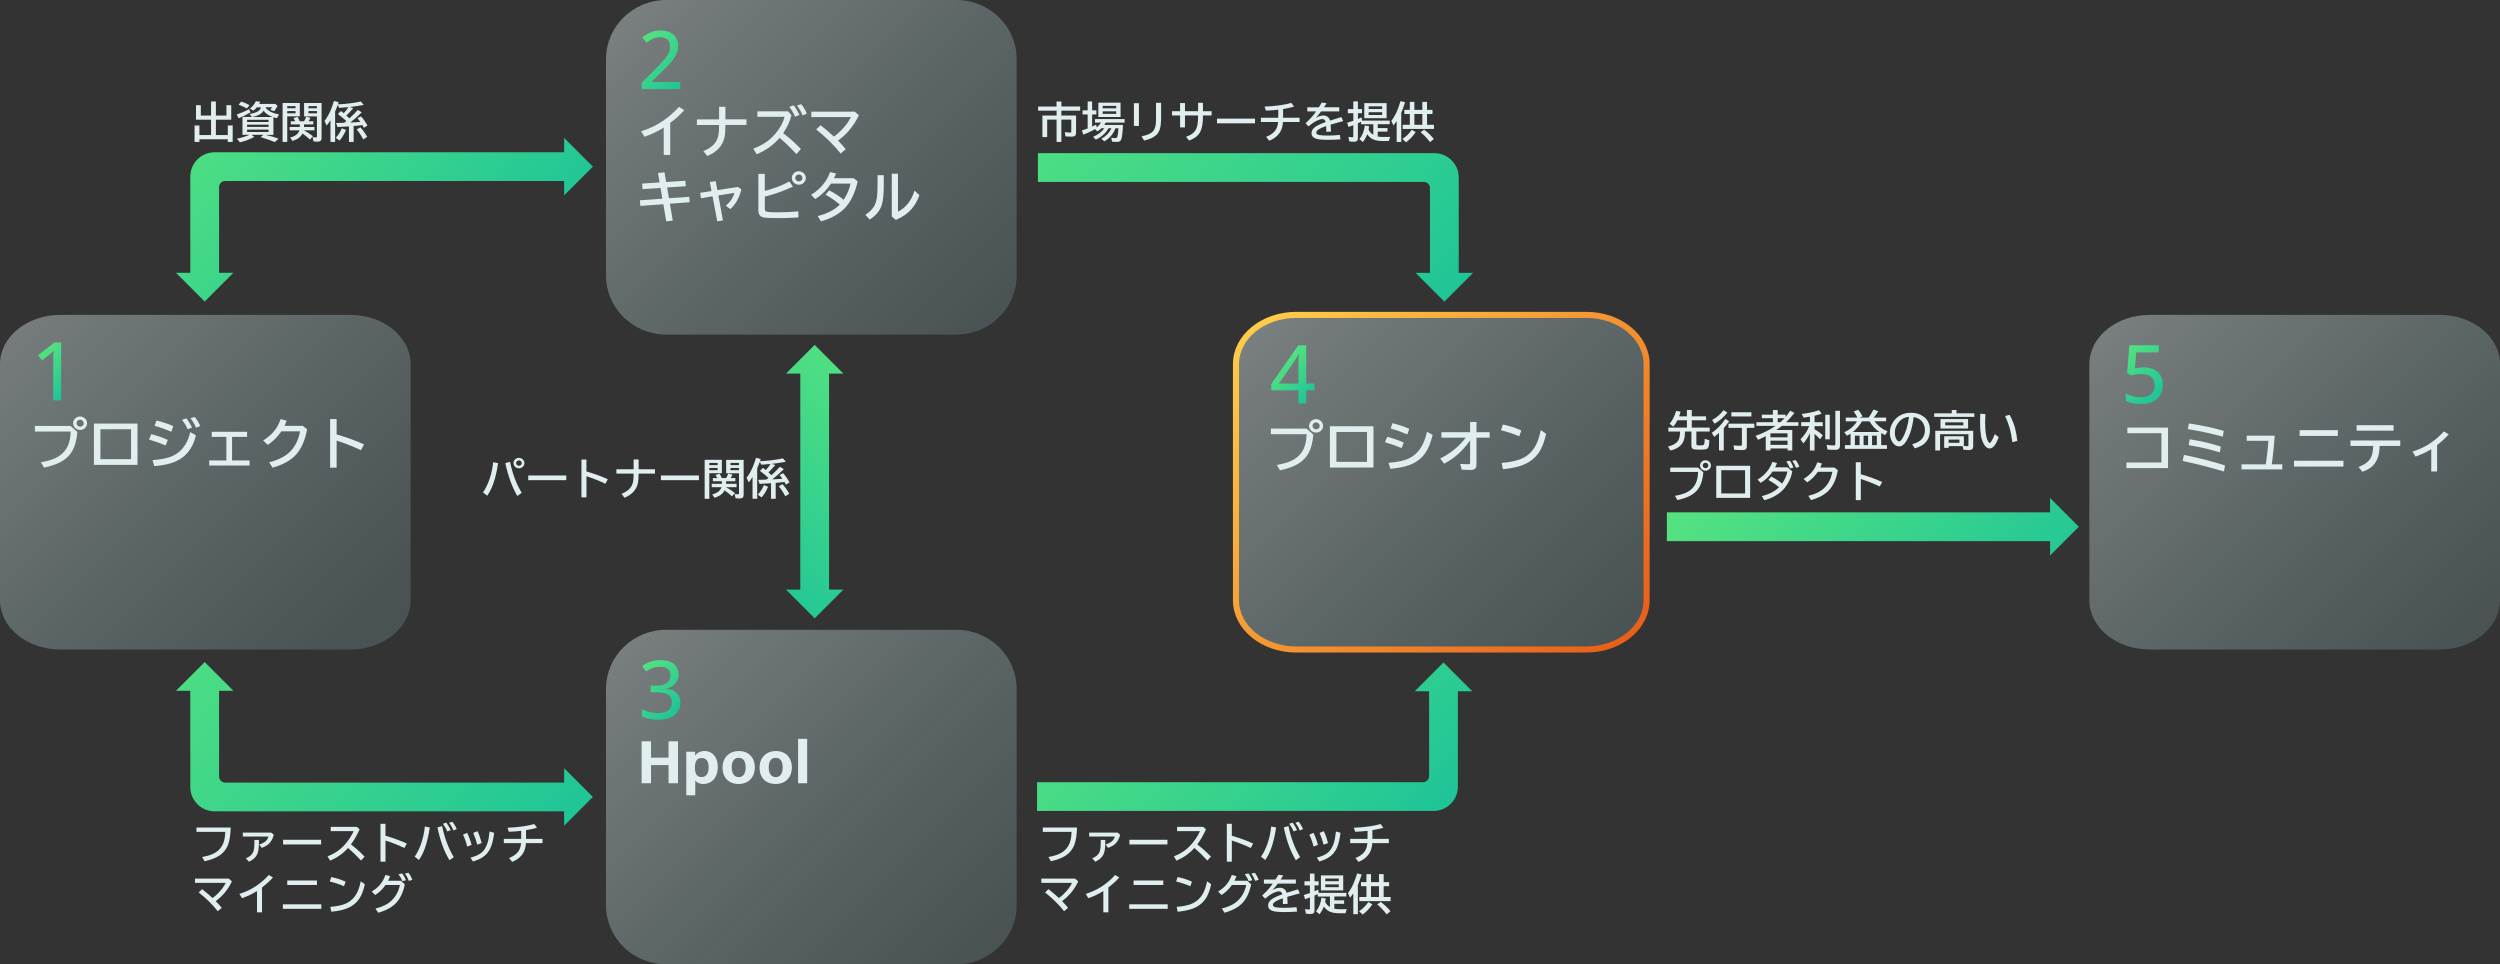 <?xml version="1.0" encoding="UTF-8"?><svg xmlns="http://www.w3.org/2000/svg" xmlns:xlink="http://www.w3.org/1999/xlink" viewBox="0 0 821.86 317.04"><rect x="0" y="0" width="821.86" height="317.04" fill="#333333" stroke="none"/><defs><style>.cls-1{fill:url(#linear-gradient-4);}.cls-1,.cls-2,.cls-3,.cls-4,.cls-5,.cls-6,.cls-7,.cls-8,.cls-9,.cls-10,.cls-11,.cls-12{fill-rule:evenodd;}.cls-13{fill:url(#green-grad);}.cls-2{fill:url(#linear-gradient-2);}.cls-3{fill:url(#linear-gradient);}.cls-4{fill:url(#linear-gradient-5);}.cls-5{fill:url(#glass-grad-5);}.cls-6{fill:url(#glass-grad-3);}.cls-14{fill:url(#green-grad-3);}.cls-7{fill:url(#green-grad-5);}.cls-8{fill:url(#glass-grad-4);}.cls-9{fill:url(#glass-grad);}.cls-15{fill:url(#green-grad-4);}.cls-16{fill:#e1eeef;}.cls-17{fill:url(#green-grad-2);}.cls-10{fill:url(#green-grad-6);}.cls-11{fill:url(#glass-grad-2);stroke:url(#gold-grad);stroke-miterlimit:10;stroke-width:2px;}.cls-12{fill:url(#linear-gradient-3);}</style><linearGradient id="glass-grad" x1="698.32" y1="102.48" x2="810.4" y2="214.56" gradientUnits="userSpaceOnUse"><stop offset="0" stop-color="#e1eeef" stop-opacity=".4"/><stop offset="1" stop-color="#a1d0d0" stop-opacity=".2"/></linearGradient><linearGradient id="green-grad" x1="697.58" y1="115.95" x2="710.93" y2="129.31" gradientUnits="userSpaceOnUse"><stop offset="0" stop-color="#54e280"/><stop offset="1" stop-color="#1ec498"/></linearGradient><linearGradient id="glass-grad-2" x1="-260.38" y1="2504.08" x2="-252.3" y2="2496" gradientTransform="translate(4029.71 34838.2) scale(13.87 -13.87)" xlink:href="#glass-grad"/><linearGradient id="gold-grad" x1="417.07" y1="101.77" x2="530.57" y2="215.27" gradientUnits="userSpaceOnUse"><stop offset="0" stop-color="#ffcc4a"/><stop offset="1" stop-color="#e85f1a"/></linearGradient><linearGradient id="green-grad-2" x1="421.53" y1="118.78" x2="432.39" y2="129.65" xlink:href="#green-grad"/><linearGradient id="glass-grad-3" x1="211.22" y1="206.53" x2="322.22" y2="317.54" xlink:href="#glass-grad"/><linearGradient id="green-grad-3" x1="209.72" y1="220.37" x2="223.13" y2="233.78" xlink:href="#green-grad"/><linearGradient id="glass-grad-4" x1="-273.59" y1="2502.07" x2="-265.24" y2="2493.71" gradientTransform="translate(3844.9 33230.29) scale(13.28 -13.28)" xlink:href="#glass-grad"/><linearGradient id="green-grad-4" x1="209.66" y1="13.82" x2="224.38" y2="28.55" xlink:href="#green-grad"/><linearGradient id="glass-grad-5" x1="-289.67" y1="2504.01" x2="-281.58" y2="2495.93" gradientTransform="translate(4028.2 34825.09) scale(13.87 -13.87)" xlink:href="#glass-grad"/><linearGradient id="green-grad-5" x1="12.99" y1="116.31" x2="24.2" y2="127.52" xlink:href="#green-grad"/><linearGradient id="linear-gradient" x1="-251.7" y1="2439.98" x2="-243.74" y2="2432.01" gradientTransform="translate(3158.53 27258.62) scale(11.09 -11.09)" gradientUnits="userSpaceOnUse"><stop offset="0" stop-color="#54e280"/><stop offset="1" stop-color="#1ec498"/></linearGradient><linearGradient id="linear-gradient-2" x1="-252.92" y1="2989.52" x2="-242.77" y2="2999.68" gradientTransform="translate(3158.53 -33149.58) scale(11.09)" xlink:href="#linear-gradient"/><linearGradient id="linear-gradient-3" x1="66.58" y1="2799" x2="73.56" y2="2792.03" gradientTransform="translate(-22378.63 -409.31) rotate(90) scale(8.1 -8.1)" xlink:href="#linear-gradient"/><linearGradient id="green-grad-6" x1="-346.53" y1="2440.94" x2="-356.43" y2="2431.04" gradientTransform="translate(-3784.67 27258.61) rotate(-180) scale(11.09)" xlink:href="#green-grad"/><linearGradient id="linear-gradient-4" x1="-347.79" y1="2991.04" x2="-355.42" y2="2998.67" gradientTransform="translate(-3784.67 -33149.58) rotate(-180) scale(11.09 -11.09)" xlink:href="#linear-gradient"/><linearGradient id="linear-gradient-5" x1="-224.49" y1="2416.74" x2="-216.73" y2="2408.98" gradientTransform="translate(2828.13 24384.04) scale(10.03 -10.03)" xlink:href="#linear-gradient"/></defs><g id="boxes"><g id="_5"><path id="box" class="cls-9" d="m706.71,103.52h95.31c10.96,0,19.84,7.24,19.84,16.17v77.66c0,8.93-8.88,16.17-19.84,16.17h-95.31c-10.96,0-19.84-7.24-19.84-16.17v-77.66c0-8.93,8.88-16.17,19.84-16.17Z"/><g><path class="cls-16" d="m699.37,140.57h13.36v13.31h-13.68v-1.84h11.51v-9.63h-11.19v-1.84Z"/><path class="cls-16" d="m731.12,155c-4.93-1.45-9.45-2.6-13.57-3.45l.41-2c5.15,1.07,9.65,2.22,13.5,3.46l-.34,2Zm-.37-11.45c-3.77-1.03-7.6-1.86-11.5-2.48l.32-1.87c4.07.59,7.89,1.4,11.46,2.43l-.28,1.92Zm-.99,5.17c-3.14-.98-6.55-1.78-10.24-2.39l.34-1.92c3.75.6,7.15,1.4,10.2,2.39l-.3,1.92Z"/><path class="cls-16" d="m738.61,143.22h9.18c-.15,2.6-.43,5.53-.87,8.81l-.08.62h3.45v1.67h-13.42v-1.67h8c.47-3.16.75-5.74.84-7.75h-7.11v-1.67Z"/><path class="cls-16" d="m754.14,151.47h16.26v1.91h-16.26v-1.91Zm1.85-10.06h12.56v1.89h-12.56v-1.89Z"/><path class="cls-16" d="m772.72,144.79h16.35v1.8h-6.76c-.07,1.54-.26,2.77-.57,3.7-.46,1.41-1.24,2.53-2.34,3.37-.67.5-1.58.99-2.75,1.45l-1.3-1.57c2-.77,3.33-1.77,4-3,.49-.87.76-2.19.82-3.95h-7.46v-1.8Zm2-5.01h12.15v1.8h-12.15v-1.8Z"/><path class="cls-16" d="m799.26,154.98v-7.32c-1.4.88-3.12,1.69-5.16,2.44l-1.01-1.63c2.31-.75,4.28-1.68,5.91-2.8,1.68-1.14,3.15-2.42,4.41-3.84l1.59.96c-1.26,1.39-2.53,2.56-3.81,3.51v8.69h-1.93Z"/></g><path id="num-5" class="cls-13" d="m704.73,120.78c1.26,0,2.36.22,3.3.66s1.67,1.08,2.19,1.92c.53.84.8,1.86.8,3.06,0,1.32-.28,2.46-.84,3.42-.56.95-1.39,1.68-2.47,2.2-1.07.51-2.37.77-3.89.77-.99,0-1.92-.09-2.78-.27-.85-.18-1.58-.44-2.19-.78v-2.41c.65.38,1.42.68,2.33.91.91.23,1.78.34,2.62.34.92,0,1.71-.14,2.39-.42.69-.29,1.22-.73,1.59-1.31.38-.58.56-1.32.56-2.22,0-1.18-.37-2.08-1.11-2.72-.74-.65-1.9-.97-3.48-.97-.52,0-1.09.05-1.72.14-.61.08-1.12.18-1.52.28l-1.22-.75.72-9.12h9.69v2.33h-7.42l-.44,5.25c.32-.07.72-.14,1.19-.2.48-.07,1.05-.11,1.7-.11Z"/></g><g id="_4"><path id="box-2" class="cls-11" d="m426.16,103.52h95.31c10.96,0,19.84,7.24,19.84,16.17v77.66c0,8.93-8.88,16.17-19.84,16.17h-95.31c-10.96,0-19.84-7.24-19.84-16.17v-77.66c0-8.93,8.88-16.17,19.84-16.17Z"/><g><path class="cls-16" d="m417.78,140.9h11.72l2.26,1.98c-.24,2.57-.77,4.6-1.58,6.07-.95,1.73-2.42,3.08-4.41,4.05-1.24.6-2.9,1.14-4.96,1.62l-1.05-1.78c2.03-.36,3.64-.82,4.83-1.39,1.93-.92,3.3-2.32,4.11-4.2.5-1.17.78-2.67.86-4.51h-11.77v-1.84Zm14.88-3.11c.41,0,.8.11,1.17.33.37.21.65.49.85.86.18.33.27.67.27,1.03,0,.57-.21,1.08-.64,1.52-.45.46-1.01.69-1.67.69-.33,0-.64-.07-.95-.21-.38-.17-.68-.42-.92-.74-.28-.39-.42-.81-.42-1.27,0-.36.09-.7.28-1.04.19-.33.44-.6.76-.81.38-.24.81-.36,1.27-.36Zm0,1.08c-.23,0-.44.06-.64.18-.36.22-.54.54-.54.96,0,.3.11.56.32.77.23.23.52.35.86.35.19,0,.37-.04.54-.12.43-.21.64-.54.64-1,0-.32-.12-.59-.36-.82-.22-.22-.49-.33-.82-.33Z"/><path class="cls-16" d="m437.2,140.13h14.32v13.57h-14.32v-13.57Zm2.13,1.87v9.83h10.07v-9.83h-10.07Z"/><path class="cls-16" d="m460.78,147.31c-1.5-.63-3.33-1.28-5.49-1.94l.78-1.76c1.86.47,3.67,1.1,5.42,1.89l-.71,1.81Zm-4.32,4.84c2.49-.2,4.44-.56,5.85-1.09,2.09-.77,3.73-2.14,4.92-4.11.8-1.32,1.43-2.99,1.89-5l1.84,1.03c-.59,2.53-1.41,4.54-2.47,6.04-1.24,1.75-2.97,3.05-5.19,3.88-1.56.58-3.65.99-6.25,1.22l-.58-1.97Zm6.19-9.34c-1.79-.77-3.63-1.42-5.49-1.94l.59-1.74c2.1.5,3.95,1.12,5.54,1.85l-.64,1.84Z"/><path class="cls-16" d="m483.29,138.71h2.09v3.38h4.33v1.8h-4.33v8.69c0,.64-.12,1.11-.36,1.4-.27.34-.83.51-1.68.51-.96,0-1.9-.03-2.82-.09l-.49-1.91c.96.08,1.86.12,2.71.12.29,0,.45-.06.5-.18.03-.07.05-.18.05-.32v-7.33c-1.19,1.67-2.49,3.15-3.9,4.45-1.28,1.17-2.82,2.24-4.62,3.21l-1.31-1.71c3.36-1.65,6.16-3.93,8.4-6.84h-8v-1.8h9.43v-3.38Z"/><path class="cls-16" d="m499.43,143.43c-1.92-.83-3.92-1.49-6-1.99l.64-1.89c2.4.53,4.42,1.18,6.05,1.97l-.69,1.91Zm-5.77,8.75c3.01-.25,5.32-.76,6.92-1.56,1.89-.94,3.33-2.38,4.34-4.32.66-1.25,1.19-2.89,1.6-4.92l1.75,1.24c-.49,2.17-1.09,3.89-1.79,5.17-1.27,2.33-3.2,4.01-5.8,5.05-1.64.66-3.84,1.12-6.59,1.41l-.43-2.07Z"/></g><path id="num-4" class="cls-17" d="m432.12,128.33h-2.7v4.3h-2.58v-4.3h-8.92v-2.06l8.88-12.75h2.62v12.56h2.7v2.25Zm-5.28-2.25v-5.47c0-.44,0-.85.02-1.23.01-.4.02-.77.03-1.12.02-.36.04-.7.06-1,.02-.31.04-.59.05-.84h-.11c-.17.34-.35.7-.56,1.08-.2.38-.41.72-.64,1.05l-5.27,7.55h6.42Z"/></g><g id="_3"><path id="box-3" class="cls-6" d="m219.06,207.04h95.31c10.96,0,19.84,8.69,19.84,19.4v71.19c0,10.72-8.88,19.4-19.84,19.4h-95.31c-10.96,0-19.84-8.69-19.84-19.4v-71.19c0-10.72,8.88-19.4,19.84-19.4Z"/><g><path class="cls-16" d="m210.92,243.7h3.1v5.38h5.76v-5.38h3.1v13.79h-3.1v-5.97h-5.76v5.97h-3.1v-13.79Z"/><path class="cls-16" d="m228.57,256.57v4.88h-2.96v-11.82c0-.84,0-1.67-.02-2.5h2.88c.04.27.1.91.1,1.29.46-.76,1.42-1.53,3.12-1.53,2.41,0,4.28,1.95,4.28,5.16,0,3.65-2.09,5.68-4.69,5.68-1.52,0-2.31-.55-2.72-1.16Zm4.39-4.41c0-1.9-.8-2.97-2.21-2.97-1.69,0-2.29,1.04-2.29,3.13,0,1.98.55,3.13,2.16,3.13s2.34-1.18,2.34-3.29Z"/><path class="cls-16" d="m248.15,252.29c0,3.13-1.95,5.44-5.35,5.44s-5.28-2.29-5.28-5.38,2.01-5.45,5.42-5.45c3.16,0,5.21,2.15,5.21,5.4Zm-7.61.02c0,1.99.89,3.17,2.32,3.17s2.27-1.18,2.27-3.16c0-2.17-.83-3.19-2.31-3.19-1.38,0-2.28.98-2.28,3.17Z"/><path class="cls-16" d="m260.32,252.29c0,3.13-1.95,5.44-5.35,5.44s-5.28-2.29-5.28-5.38,2.01-5.45,5.42-5.45c3.16,0,5.21,2.15,5.21,5.4Zm-7.61.02c0,1.99.89,3.17,2.32,3.17s2.27-1.18,2.27-3.16c0-2.17-.83-3.19-2.31-3.19-1.38,0-2.28.98-2.28,3.17Z"/><path class="cls-16" d="m262.37,257.49v-14.6h2.98v14.6h-2.98Z"/></g><path id="num-3" class="cls-14" d="m223.08,221.69c0,.85-.17,1.6-.52,2.23-.33.62-.8,1.14-1.41,1.55-.59.4-1.28.68-2.06.84v.08c1.51.2,2.65.68,3.41,1.45.77.77,1.16,1.79,1.16,3.06,0,1.09-.26,2.07-.78,2.94-.52.85-1.32,1.53-2.41,2.02-1.07.49-2.46.73-4.16.73-1.01,0-1.95-.08-2.83-.25-.86-.17-1.69-.43-2.47-.8v-2.38c.79.4,1.65.7,2.56.92.93.22,1.81.33,2.66.33,1.66,0,2.84-.32,3.56-.95.73-.65,1.09-1.53,1.09-2.66,0-.75-.2-1.36-.59-1.83-.39-.48-.96-.83-1.73-1.05-.76-.23-1.71-.34-2.86-.34h-1.78v-2.16h1.81c1.06,0,1.94-.14,2.62-.42.7-.28,1.21-.68,1.55-1.19.34-.52.52-1.12.52-1.8,0-.9-.3-1.59-.89-2.08-.58-.49-1.41-.73-2.47-.73-.67,0-1.27.07-1.81.22-.54.14-1.05.32-1.52.56-.46.23-.91.49-1.34.78l-1.28-1.8c.7-.54,1.55-1,2.55-1.38,1.01-.39,2.16-.58,3.45-.58,1.95,0,3.43.43,4.44,1.3,1.02.85,1.53,1.97,1.53,3.36Z"/></g><g id="_2"><path id="box-4" class="cls-8" d="m219.06,0h95.31c10.96,0,19.84,8.69,19.84,19.4v71.19c0,10.72-8.88,19.4-19.84,19.4h-95.31c-10.96,0-19.84-8.69-19.84-19.4V19.4c0-10.72,8.88-19.4,19.84-19.4Z"/><g><path class="cls-16" d="m218.2,50.95v-9.02c-1.85,1.2-3.96,2.2-6.33,3.02l-1.1-1.78c2.69-.87,5.06-2,7.09-3.38,2-1.35,3.77-2.9,5.33-4.65l1.76,1.06c-1.38,1.53-2.92,2.93-4.62,4.21v10.53h-2.13Z"/><path class="cls-16" d="m236.39,35.12h2.09v4.12h6.92v1.84h-6.92c0,1.78-.1,3.12-.29,4.01-.59,2.79-2.48,4.85-5.67,6.2l-1.29-1.63c2.12-.84,3.56-2,4.33-3.45.4-.78.65-1.7.75-2.77.05-.54.08-1.33.08-2.35h-7.29v-1.84h7.29v-4.12Z"/><path class="cls-16" d="m248.99,36.59h10.09l1.12,1.32c-.54,2.02-1.45,3.98-2.73,5.88,1.98,1.49,3.93,3.23,5.83,5.2l-1.5,1.66c-1.67-1.83-3.5-3.62-5.49-5.35-2.06,2.38-4.58,4.18-7.56,5.41l-1.11-1.82c2.16-.83,3.93-1.83,5.31-3,1.62-1.37,2.91-2.95,3.89-4.75.49-.91.85-1.82,1.08-2.74h-8.93v-1.8Zm12.36,1.77c-.38-.97-1-2.05-1.85-3.24l1.44-.5c.7.93,1.33,1.99,1.89,3.18l-1.48.56Zm2.51-.4c-.48-1.19-1.1-2.28-1.85-3.28l1.38-.43c.73.86,1.35,1.89,1.85,3.09l-1.38.62Z"/><path class="cls-16" d="m266.73,36.7h14.26l1.36,1.19c-.94,1.96-2.06,3.67-3.36,5.15-1,1.14-2.16,2.2-3.48,3.19,1.03,1.07,1.87,2.01,2.52,2.82l-1.68,1.42c-2.13-2.72-4.81-5.36-8.04-7.92l1.44-1.39c1.35,1.04,2.82,2.29,4.41,3.74,1.65-1.22,3.04-2.61,4.19-4.15.55-.74,1-1.5,1.36-2.26h-12.99v-1.8Z"/><path class="cls-16" d="m218.45,56.65l.54,3.19,6.31-.42.14,1.8-6.13.41.6,3.53,6.67-.47.15,1.79-6.52.49.96,5.54-2.15.25-.95-5.63-7.56.56-.15-1.85,7.38-.53-.6-3.54-5.92.4-.13-1.82,5.74-.38-.53-3.09,2.15-.24Z"/><path class="cls-16" d="m235.27,59.51l.57,2.99,6.73-1.05,1.16.83c-.69,2.76-1.91,4.92-3.65,6.48l-1.49-1.15c.78-.61,1.44-1.34,1.97-2.2.43-.67.72-1.34.88-2.01l-5.29.84,1.51,8.21-1.87.33-1.55-8.24-3.81.62-.26-1.78,3.74-.58-.57-2.96,1.93-.31Z"/><path class="cls-16" d="m249.29,57.15h2.13v5.62c3.13-.83,5.82-1.86,8.06-3.11l1.2,1.67c-2.87,1.38-5.96,2.49-9.25,3.31v4.07c0,.51.23.81.69.91.56.12,1.82.18,3.79.18s4.22-.1,6.55-.31v1.99c-2.12.15-4.33.22-6.62.22s-3.95-.06-4.65-.18c-.83-.15-1.38-.51-1.64-1.08-.16-.35-.24-.8-.24-1.34v-11.95Zm13.33-.86c.41,0,.8.11,1.17.33.36.21.65.49.85.86.18.33.27.67.27,1.03,0,.57-.21,1.08-.64,1.52-.45.46-1.01.69-1.67.69-.33,0-.65-.07-.95-.2-.38-.17-.68-.42-.92-.75-.28-.39-.42-.81-.42-1.27,0-.36.09-.7.28-1.04.19-.33.44-.6.76-.81.38-.24.81-.36,1.27-.36Zm0,1.08c-.23,0-.44.06-.64.18-.36.22-.54.54-.54.96,0,.3.11.56.32.77.23.23.52.35.86.35.19,0,.37-.04.54-.12.43-.21.64-.54.64-1,0-.32-.12-.59-.36-.82-.22-.22-.49-.33-.82-.33Z"/><path class="cls-16" d="m280.65,58.59l1.31,1.03c-.85,3.75-2.23,6.65-4.14,8.71-1.06,1.14-2.43,2.13-4.11,2.99-1.19.6-2.47,1.08-3.84,1.44l-1.06-1.73c3.13-.79,5.55-2.04,7.28-3.76-1.42-1.23-2.99-2.32-4.71-3.27l1.2-1.42c1.67.84,3.26,1.87,4.77,3.09,1.19-1.83,1.93-3.6,2.24-5.31h-6.42c-1.47,2.21-3.21,3.9-5.2,5.07l-1.34-1.4c1.93-1.12,3.51-2.6,4.75-4.44.64-.94,1.13-1.95,1.49-3.03l1.98.47c-.2.53-.43,1.05-.68,1.56h6.49Z"/><path class="cls-16" d="m288.49,57.6h2.05v3.2c0,3.06-.24,5.3-.71,6.71-.63,1.87-1.94,3.43-3.94,4.68l-1.4-1.56c1.39-.94,2.36-1.91,2.93-2.92.47-.85.79-1.99.94-3.42.08-.81.13-1.96.13-3.45v-3.23Zm4.67-.51h2.05v12.49c1.21-.6,2.27-1.46,3.19-2.58,1-1.22,1.74-2.66,2.24-4.33l1.61,1.49c-.61,1.74-1.44,3.23-2.5,4.46-1.33,1.55-3.08,2.77-5.24,3.67l-1.34-1.12v-14.08Z"/></g><path id="num-2" class="cls-15" d="m223.63,29.3h-12.67v-2.06l5.02-5.08c.95-.97,1.73-1.81,2.36-2.53.64-.73,1.11-1.43,1.44-2.11.32-.69.48-1.43.48-2.23,0-.99-.29-1.74-.88-2.27-.58-.52-1.35-.78-2.31-.78-.88,0-1.66.16-2.36.48-.7.31-1.42.76-2.16,1.34l-1.41-1.73c.51-.44,1.06-.83,1.66-1.17.6-.35,1.26-.64,1.97-.84.71-.21,1.5-.31,2.38-.31,1.19,0,2.21.21,3.08.62.86.42,1.53,1.01,2,1.77.47.76.7,1.66.7,2.69s-.2,1.95-.61,2.81c-.41.86-.98,1.72-1.72,2.58-.74.84-1.61,1.74-2.61,2.7l-3.72,3.67v.12h9.36v2.33Z"/></g><g id="_1"><path id="box-5" class="cls-5" d="m19.84,103.52h95.31c10.96,0,19.84,7.25,19.84,16.19v77.62c0,8.94-8.88,16.19-19.84,16.19H19.84C8.88,213.52,0,206.27,0,197.33v-77.62c0-8.94,8.88-16.19,19.84-16.19Z"/><g><path class="cls-16" d="m11.46,140.02h11.72l2.26,1.98c-.24,2.57-.77,4.6-1.58,6.07-.95,1.73-2.42,3.08-4.41,4.05-1.24.6-2.9,1.14-4.96,1.62l-1.05-1.78c2.03-.36,3.64-.82,4.83-1.39,1.93-.92,3.3-2.32,4.11-4.2.5-1.17.78-2.67.86-4.51h-11.77v-1.84Zm14.88-3.11c.41,0,.8.11,1.17.33.37.21.65.49.85.86.18.33.27.67.27,1.03,0,.57-.21,1.08-.64,1.52-.45.46-1.01.69-1.67.69-.33,0-.64-.07-.95-.21-.38-.17-.68-.42-.92-.74-.28-.39-.42-.81-.42-1.27,0-.36.09-.7.28-1.04.19-.33.44-.6.76-.81.38-.24.81-.36,1.27-.36Zm0,1.08c-.23,0-.44.06-.64.18-.36.22-.54.54-.54.96,0,.3.11.56.32.77.23.23.52.35.86.35.19,0,.37-.04.54-.12.43-.21.64-.54.64-1,0-.32-.12-.59-.36-.82-.22-.22-.49-.33-.82-.33Z"/><path class="cls-16" d="m30.88,139.25h14.32v13.57h-14.32v-13.57Zm2.13,1.87v9.83h10.07v-9.83h-10.07Z"/><path class="cls-16" d="m54.46,146.43c-1.5-.63-3.33-1.28-5.49-1.94l.78-1.76c1.86.47,3.67,1.1,5.42,1.89l-.71,1.81Zm-4.32,4.84c2.35-.18,4.22-.51,5.6-.98,3.55-1.21,5.82-3.96,6.81-8.25l1.87,1.08c-.81,3.29-2.32,5.73-4.53,7.34-1.45,1.05-3.24,1.8-5.38,2.25-1.03.22-2.29.39-3.79.53l-.58-1.97Zm6.19-9.34c-1.79-.77-3.63-1.42-5.49-1.94l.59-1.74c2.1.5,3.95,1.12,5.54,1.85l-.64,1.84Zm5.37-.83c-.39-.93-1.01-1.96-1.87-3.09l1.44-.5c.77,1.01,1.39,2.03,1.86,3.06l-1.43.54Zm2.77-.48c-.51-1.15-1.12-2.2-1.83-3.13l1.35-.42c.72.81,1.34,1.8,1.84,2.97l-1.36.58Z"/><path class="cls-16" d="m69.6,141.95h11.63v1.67h-4.94v7.75h5.76v1.67h-13.27v-1.67h5.64v-7.75h-4.82v-1.67Z"/><path class="cls-16" d="m99.54,140l1.42,1.13c-.69,3.7-1.95,6.53-3.79,8.49-1.67,1.78-4.19,3.16-7.56,4.13l-1.14-1.78c3.08-.75,5.43-1.96,7.04-3.64,1.56-1.62,2.61-3.79,3.14-6.53h-6.15c-1.28,1.86-2.78,3.35-4.5,4.46l-1.5-1.46c1.4-.87,2.54-1.81,3.42-2.83,1-1.16,1.78-2.56,2.34-4.19l1.98.52c-.22.62-.46,1.18-.71,1.7h6Z"/><path class="cls-16" d="m108.53,137.77h2.13v5.04c3.63,1.08,6.64,2.18,9.02,3.3l-1.02,1.9c-2.29-1.12-4.96-2.18-8-3.19v8.93h-2.13v-15.99Z"/></g><path id="num-1" class="cls-7" d="m20.09,131.63h-2.59v-14.14c.01-.39.02-.76.03-1.11.02-.35.04-.69.06-1.02-.23.23-.47.45-.72.67-.24.21-.52.45-.84.72l-2.17,1.75-1.34-1.72,5.39-4.19h2.19v19.03Z"/></g></g><g id="arrows-text"><path id="arrow" class="cls-3" d="m340.92,257.14h126.89c1.1,0,2-.9,2-2v-27.9h-4.72l9.45-9.45,9.45,9.45h-4.72v31.35c0,4.42-3.58,8-8,8h-130.34v-9.45Z"/><path id="arrow-2" class="cls-2" d="m341.2,59.8h126.89c1.1,0,2,.9,2,2v27.9h-4.72l9.45,9.45,9.45-9.45h-4.72v-31.35c0-4.42-3.58-8-8-8h-130.34v9.45Z"/><path id="arrow-3" class="cls-12" d="m267.82,113.38l9.45,9.45h-4.72v70.99h4.72l-9.45,9.45-9.45-9.45h4.72v-70.99h-4.72l9.45-9.45Z"/><path id="arrow-4" class="cls-10" d="m194.91,262l-9.45-9.45v4.72h-111.44c-1.1,0-2-.9-2-2v-28.17h4.72l-9.45-9.45-9.45,9.45h4.72v31.62c0,4.42,3.58,8,8,8h114.89v4.72l9.45-9.45Z"/><path id="arrow-5" class="cls-1" d="m194.91,54.78l-9.45,9.45v-4.72h-111.44c-1.1,0-2,.9-2,2v28.17h4.72l-9.45,9.45-9.45-9.45h4.72v-31.62c0-4.42,3.58-8,8-8h114.89v-4.72l9.45,9.45Z"/><path id="arrow-6" class="cls-4" d="m547.97,168.43h125.98v-4.72l9.45,9.45-9.45,9.45v-4.72h-125.98v-9.45Z"/><g><path class="cls-16" d="m552.01,136.87h2.55v-2.08h1.61v2.08h4.69v1.3h-4.69v2.41h5.87v1.29h-4.37v4.03c0,.25.08.4.23.45.16.05.5.08,1.01.08s.87-.04,1.04-.12c.18-.08.3-.25.35-.53.04-.21.08-.62.11-1.24v-.29s1.53.49,1.53.49c-.03,1.01-.11,1.71-.24,2.11-.12.36-.32.6-.61.73-.38.17-1.14.25-2.29.25s-1.83-.07-2.18-.21c-.38-.16-.58-.51-.58-1.07v-4.68h-2.1c-.03.96-.11,1.72-.23,2.28-.22.95-.64,1.73-1.27,2.32-.86.81-1.96,1.35-3.3,1.63l-.8-1.3c1.53-.36,2.59-.94,3.19-1.72.51-.66.77-1.73.79-3.21h-3.86v-1.29h6.11v-2.41h-3.11c-.39.78-.85,1.48-1.37,2.09l-1.21-.94c.91-1.08,1.63-2.49,2.15-4.25l1.45.27c-.14.52-.29,1.04-.47,1.54Z"/><path class="cls-16" d="m566.68,140.74v7.35h-1.57v-5.76c-.5.45-1.02.88-1.55,1.29l-.83-1.32c1.64-1.09,3.13-2.62,4.48-4.58l1.22.77c-.54.81-1.12,1.56-1.75,2.26Zm-3.85-2.67c1.49-.8,2.76-1.88,3.8-3.23l1.25.8c-1.29,1.56-2.69,2.78-4.2,3.65l-.84-1.22Zm11.43,2.59v6.05c0,.49-.14.83-.43,1.03-.24.16-.62.23-1.16.23-.88,0-1.72-.03-2.53-.08l-.28-1.47c.84.08,1.58.12,2.22.12.27,0,.43-.05.49-.15.05-.08.07-.19.07-.33v-5.39h-4.42v-1.4h8.52v1.4h-2.48Zm-5.08-5.12h6.59v1.37h-6.59v-1.37Z"/><path class="cls-16" d="m587,137.09c.54-.64,1.04-1.33,1.5-2.06l1.41.72c-.78,1.03-1.69,2.04-2.73,3.04h4.04v1.22h-5.42c-.49.4-1.11.84-1.86,1.34h5.26v6.74h-1.55v-.66h-5.62v.66h-1.55v-4.71c-.87.46-1.72.86-2.54,1.21l-.79-1.31c2.41-.85,4.59-1.94,6.54-3.27h-6.28v-1.22h5.42v-1.32h-3.65v-1.16h3.65v-1.52h1.57v1.52h2.6v.78Zm-4.86,5.37l-.06.03-.06.04v1.24h5.62v-1.31h-5.5Zm-.11,2.41v1.38h5.62v-1.38h-5.62Zm4.64-7.4h-2.26v1.32h.89c.38-.32.84-.76,1.38-1.32Z"/><path class="cls-16" d="m594.99,142.38s-.02.05-.04.09c-.53,1.2-1.23,2.31-2.11,3.32l-.94-1.4c1.32-1.28,2.27-2.71,2.87-4.31h-2.64v-1.3h2.87v-1.8c-.61.12-1.29.22-2.05.31l-.65-1.2c2.1-.25,4-.66,5.7-1.23l.84,1.16c-.66.22-1.43.44-2.31.65v2.12h2.69v1.3h-2.69v1.03c.91.5,1.81,1.16,2.7,1.99l-.89,1.29c-.49-.54-1.09-1.13-1.82-1.77v5.48h-1.53v-5.7Zm5.05-6.04h1.48v8.09h-1.48v-8.09Zm3.33-1.29h1.51v11.37c0,.49-.1.85-.31,1.07-.24.26-.7.4-1.39.4-.84,0-1.64-.04-2.41-.12l-.28-1.54c.78.13,1.6.2,2.45.2.21,0,.34-.07.38-.21.03-.08.04-.18.04-.32v-10.83Z"/><path class="cls-16" d="m608.36,146.33v-3.77c-.28.19-.68.42-1.18.69l-.89-1.16c.85-.39,1.54-.8,2.09-1.23.83-.67,1.54-1.45,2.11-2.35h-3.71v-1.22h3.83c-.33-.68-.74-1.35-1.21-2l1.46-.59c.58.68,1.05,1.41,1.43,2.19l-.96.4h2.96c.55-.75,1.08-1.63,1.6-2.65l1.57.56c-.45.75-.94,1.44-1.48,2.08h4.07v1.22h-3.79c1,1.44,2.43,2.54,4.27,3.32l-.84,1.23c-.5-.24-.92-.46-1.26-.67v3.95h1.89v1.24h-13.81v-1.24h1.87Zm.74-4.31h8.74c-1.35-.92-2.43-2.09-3.24-3.51h-2.47c-.87,1.43-1.88,2.6-3.03,3.51Zm2.23,1.2h-1.54v3.11h1.54v-3.11Zm1.31,0v3.11h1.48v-3.11h-1.48Zm2.79,0v3.11h1.57v-3.11h-1.57Z"/><path class="cls-16" d="m628.63,146.01c2.78-.67,4.17-2.21,4.17-4.6,0-1.04-.28-1.94-.84-2.69-.62-.85-1.58-1.39-2.85-1.63-.28,2.11-.66,3.85-1.14,5.2-.33.94-.74,1.83-1.24,2.67-.71,1.19-1.52,1.79-2.42,1.79-.67,0-1.27-.29-1.8-.88-.34-.37-.61-.82-.82-1.36-.27-.7-.41-1.45-.41-2.25,0-1.3.37-2.5,1.11-3.59.75-1.12,1.73-1.93,2.93-2.43.88-.37,1.84-.55,2.88-.55,1.63,0,3.02.42,4.16,1.26,1.4,1.03,2.1,2.5,2.1,4.4,0,3.18-1.67,5.19-5,6.04l-.84-1.37Zm-1.06-8.98c-.84.09-1.54.31-2.1.65-.36.22-.72.52-1.07.89-.98,1.05-1.48,2.26-1.48,3.64,0,1.01.21,1.8.62,2.37.25.35.51.53.76.53.34,0,.72-.36,1.15-1.09,1.04-1.76,1.75-4.09,2.12-6.99Z"/><path class="cls-16" d="m643.18,135.89h5.88v1.15h-13.2v-1.15h5.77v-1.11h1.55v1.11Zm2.02,10.78h-4.6v.56h-1.46v-3.8h6.47v3.19c.32.04.66.05,1.01.05.24,0,.38-.04.43-.12.04-.06.06-.16.06-.29v-3.53h-9.33v5.35h-1.57v-6.46h12.47v5.1c0,.44-.12.76-.38.96-.23.19-.61.28-1.12.28-.39,0-.95-.03-1.7-.09l-.3-1.2Zm1.8-8.91v3.12h-9.07v-3.12h9.07Zm-7.52,1.07v.99h5.95v-.99h-5.95Zm4.68,5.69h-3.56v1.05h3.56v-1.05Z"/><path class="cls-16" d="m657.05,143.71c-.88,2.48-1.86,3.72-2.95,3.72-.78,0-1.44-.52-2-1.57-.43-.81-.72-1.7-.88-2.68-.19-1.18-.29-2.71-.29-4.57,0-.81.03-1.67.09-2.6l1.67.12c-.06.92-.09,1.8-.09,2.64,0,2.93.28,4.96.85,6.12.23.47.45.71.65.71.13,0,.3-.15.5-.44.41-.59.8-1.41,1.18-2.45l1.26.99Zm4.49,1.63c-.24-1.92-.54-3.48-.89-4.66-.43-1.44-.92-2.75-1.48-3.94l1.51-.36c.78,1.49,1.36,2.93,1.74,4.31.31,1.12.57,2.55.77,4.28l-1.65.38Z"/><path class="cls-16" d="m549.1,153.72h9.11l1.76,1.54c-.19,2-.6,3.58-1.23,4.72-.74,1.35-1.88,2.4-3.43,3.15-.96.47-2.25.89-3.86,1.26l-.82-1.39c1.58-.28,2.83-.64,3.75-1.08,1.5-.72,2.57-1.8,3.19-3.27.39-.91.61-2.08.67-3.51h-9.16v-1.43Zm11.58-2.42c.32,0,.62.08.91.25.28.16.5.38.66.67.14.25.21.52.21.8,0,.45-.17.84-.5,1.18-.35.36-.78.54-1.3.54-.26,0-.5-.05-.74-.16-.29-.13-.53-.32-.72-.57-.22-.3-.33-.63-.33-.99,0-.28.07-.55.22-.81s.34-.47.59-.63c.3-.19.63-.28.99-.28Zm0,.84c-.17,0-.34.05-.5.14-.28.17-.42.42-.42.75,0,.23.08.43.25.6.18.18.4.27.67.27.15,0,.29-.03.42-.1.33-.16.5-.42.5-.78,0-.25-.09-.46-.28-.64-.17-.17-.38-.25-.64-.25Z"/><path class="cls-16" d="m564.21,153.12h11.14v10.55h-11.14v-10.55Zm1.65,1.46v7.64h7.83v-7.64h-7.83Z"/><path class="cls-16" d="m587.64,153.63l1.58,1.36c-.41,2.1-1.28,3.94-2.6,5.52-.86,1.03-1.95,1.91-3.28,2.63-1.02.56-2.13.99-3.33,1.3l-.82-1.34c2.43-.62,4.32-1.59,5.66-2.93-1.06-.89-2.23-1.69-3.51-2.41l.93-1.1c1.37.7,2.56,1.47,3.58,2.31.95-1.39,1.53-2.71,1.75-3.96h-4.88c-1.09,1.6-2.39,2.85-3.9,3.74l-1.04-1.09c1.5-.87,2.73-2.02,3.7-3.45.5-.73.88-1.52,1.16-2.36l1.54.36c-.15.42-.36.9-.64,1.43h4.1Zm.81.38c-.29-.78-.69-1.55-1.19-2.3l1.12-.25c.47.59.88,1.33,1.22,2.24l-1.15.31Zm1.98-.23c-.28-.77-.69-1.54-1.21-2.29l1.11-.23c.48.61.88,1.34,1.21,2.19l-1.11.32Z"/><path class="cls-16" d="m603.08,153.71l1.11.88c-.53,2.88-1.52,5.08-2.95,6.6-1.3,1.39-3.26,2.46-5.88,3.21l-.89-1.39c2.4-.58,4.23-1.53,5.48-2.83,1.22-1.26,2.03-2.95,2.44-5.08h-4.78c-.99,1.45-2.16,2.61-3.5,3.47l-1.16-1.13c1.09-.67,1.98-1.41,2.66-2.2.78-.9,1.38-1.99,1.82-3.26l1.54.4c-.17.48-.35.92-.55,1.32h4.66Z"/><path class="cls-16" d="m610.07,151.97h1.65v3.92c2.83.84,5.17,1.7,7.02,2.57l-.79,1.48c-1.78-.87-3.85-1.7-6.22-2.48v6.95h-1.65v-12.43Z"/></g><g><path class="cls-16" d="m342.82,272.04h11.25c-.07,2.41-.36,4.29-.87,5.65-.61,1.59-1.65,2.83-3.14,3.75-1.11.68-2.64,1.25-4.58,1.69l-.82-1.39c1.96-.36,3.47-.87,4.52-1.55,1.15-.74,1.98-1.77,2.48-3.08.37-.97.57-2.18.61-3.64h-9.46v-1.43Z"/><path class="cls-16" d="m358.06,273.72h9.36l.82.7c-.31,1.25-.84,2.23-1.58,2.94-.59.56-1.39,1.02-2.4,1.37l-.82-1.11c1.74-.5,2.75-1.37,3.04-2.62h-8.42v-1.29Zm3.8,2.41h1.49v1.09c0,1.57-.19,2.79-.58,3.64-.44.96-1.33,1.77-2.67,2.43l-1.04-1.09c.8-.37,1.38-.75,1.74-1.13.42-.45.7-.94.84-1.48.15-.56.22-1.35.22-2.39v-1.08Z"/><path class="cls-16" d="m371.29,276.07h12.5v1.54h-12.5v-1.54Z"/><path class="cls-16" d="m386.96,271.83h8.56l.94.8c-.8,1.82-1.75,3.48-2.86,4.97,1.57,1.18,3.07,2.52,4.49,4.01l-1.18,1.29c-1.4-1.53-2.82-2.91-4.26-4.14-1.55,1.76-3.52,3.16-5.89,4.18l-.85-1.42c1.76-.69,3.23-1.56,4.41-2.59,1.1-.97,2.1-2.16,3.02-3.58.49-.76.87-1.47,1.14-2.12h-7.52v-1.4Z"/><path class="cls-16" d="m403.3,270.82h1.65v3.92c2.82.84,5.16,1.7,7.02,2.57l-.79,1.48c-1.78-.87-3.85-1.7-6.22-2.48v6.95h-1.65v-12.43Z"/><path class="cls-16" d="m414.55,281.64c.82-1.17,1.53-2.6,2.12-4.29.64-1.85,1.05-3.73,1.22-5.64l1.63.32c-.42,2.8-.99,5.15-1.7,7.05-.51,1.39-1.14,2.6-1.89,3.64l-1.38-1.09Zm11.46,1.16c-1.71-2.74-3.04-6.33-3.97-10.78l1.54-.46c.82,3.97,2.1,7.38,3.83,10.21l-1.41,1.03Zm-.75-9.47c-.27-.72-.75-1.57-1.43-2.52l1.11-.39c.54.72,1.03,1.54,1.47,2.47l-1.15.44Zm2.04-.31c-.36-.91-.84-1.76-1.43-2.55l1.06-.33c.56.67,1.04,1.47,1.44,2.41l-1.08.48Z"/><path class="cls-16" d="m431.82,278.3c-.34-1.4-.8-2.7-1.38-3.89l1.35-.64c.6,1.18,1.09,2.52,1.47,3.99l-1.43.53Zm1.09,3.64c1.58-.41,2.79-.95,3.62-1.64.83-.69,1.47-1.68,1.9-2.98.34-1.03.59-2.35.75-3.97l1.51.43c-.28,2.14-.68,3.78-1.19,4.92-.62,1.39-1.54,2.47-2.77,3.23-.78.48-1.78.91-3,1.29l-.83-1.26Zm2.21-4.25c-.27-1.12-.7-2.41-1.31-3.88l1.4-.56c.54,1.15,1,2.46,1.36,3.92l-1.46.52Z"/><path class="cls-16" d="m449.57,275.76v-2.63c-1.2.15-2.55.25-4.05.31l-.46-1.32c3.76-.17,6.69-.58,8.78-1.24l.93,1.24c-1.06.31-2.26.58-3.61.79v2.86h5.42v1.4h-5.45c-.1,1.47-.47,2.66-1.1,3.56-.8,1.15-1.94,2.02-3.42,2.61l-1.03-1.27c1.48-.58,2.53-1.35,3.14-2.3.44-.69.71-1.55.8-2.6h-5.66v-1.4h5.7Z"/><path class="cls-16" d="m342.32,288.84h11.09l1.06.92c-.73,1.52-1.6,2.86-2.61,4.01-.78.88-1.68,1.71-2.7,2.48.8.83,1.46,1.56,1.96,2.19l-1.31,1.11c-1.66-2.12-3.74-4.17-6.25-6.16l1.12-1.08c1.05.81,2.19,1.78,3.43,2.91,1.28-.95,2.37-2.03,3.26-3.23.43-.58.78-1.16,1.06-1.76h-10.1v-1.4Z"/><path class="cls-16" d="m362.72,299.93v-7.01c-1.44.93-3.08,1.71-4.93,2.35l-.86-1.39c2.1-.68,3.93-1.55,5.51-2.62,1.55-1.05,2.93-2.26,4.15-3.62l1.37.83c-1.07,1.19-2.27,2.28-3.59,3.27v8.19h-1.65Z"/><path class="cls-16" d="m371.22,297.29h12.65v1.48h-12.65v-1.48Zm1.44-7.83h9.77v1.47h-9.77v-1.47Z"/><path class="cls-16" d="m391.3,291.33c-1.5-.64-3.05-1.16-4.66-1.54l.5-1.47c1.87.41,3.44.92,4.71,1.53l-.54,1.48Zm-4.49,6.8c2.34-.19,4.14-.59,5.38-1.21,1.47-.73,2.59-1.85,3.38-3.36.51-.98.93-2.25,1.24-3.83l1.36.96c-.38,1.69-.85,3.03-1.39,4.02-.98,1.81-2.49,3.12-4.51,3.93-1.28.51-2.99.88-5.12,1.09l-.33-1.61Z"/><path class="cls-16" d="m410.03,289.53l1.28,1.22c-.53,2.59-1.49,4.63-2.87,6.1-1.3,1.39-3.26,2.46-5.88,3.21l-.89-1.38c2.29-.56,4.06-1.44,5.32-2.67,1.38-1.33,2.28-3.03,2.71-5.08h-4.71c-.93,1.33-2.06,2.43-3.4,3.3l-1.15-1.13c1.08-.67,1.96-1.39,2.65-2.18.78-.9,1.4-2,1.86-3.28l1.53.41c-.2.54-.42,1.03-.65,1.48h4.22Zm.46.14c-.28-.76-.71-1.52-1.26-2.28l1.19-.26c.48.59.91,1.34,1.29,2.25l-1.22.29Zm2.14-.08c-.3-.86-.72-1.67-1.25-2.43l1.16-.24c.48.63.9,1.4,1.25,2.31l-1.16.36Z"/><path class="cls-16" d="m415.48,289.15h3.83c.42-.65.74-1.17.96-1.57l1.58.22c-.14.25-.39.65-.75,1.2l-.09.14h5v1.35h-5.95c-.62.82-1.21,1.53-1.77,2.13.89-.51,1.71-.77,2.45-.77,1.15,0,1.9.55,2.25,1.66,1.21-.39,2.45-.77,3.71-1.15l.61,1.33-.25.07-.7.18c-1.33.35-2.39.64-3.18.89.06.59.1,1.36.12,2.3l-1.55.08c0-.54-.01-1.13-.03-1.76v-.14c-2.18.72-3.27,1.44-3.27,2.16,0,.37.28.63.84.77.54.13,1.5.2,2.9.2,1.28,0,2.63-.07,4.04-.21l.17,1.46c-1.37.1-2.78.15-4.25.15-1.81,0-3.09-.13-3.85-.4-.94-.33-1.41-.92-1.41-1.77,0-.72.33-1.36,1-1.91.69-.57,1.91-1.16,3.65-1.76-.09-.35-.22-.6-.38-.74-.18-.16-.41-.24-.7-.24-.47,0-1.06.17-1.77.51-.88.42-1.81,1.05-2.82,1.89l-.94-1.04c1.47-1.32,2.62-2.61,3.46-3.88h-2.89v-1.35Z"/><path class="cls-16" d="m438.66,298.74c.51.1,1.02.15,1.55.15h2.58c-.15.25-.31.69-.46,1.33h-2.15c-1.25,0-2.28-.18-3.07-.55-.71-.33-1.35-.88-1.92-1.65-.32.9-.79,1.75-1.4,2.54l-1.16-.95c.95-1.15,1.55-2.65,1.8-4.5l1.41.28c-.05.33-.11.7-.2,1.11.38.73.9,1.29,1.57,1.68v-3.45h-4.02v-.81c-.3.14-.65.31-1.06.49v4.85c0,.45-.1.76-.31.94-.2.18-.54.27-1.03.27s-1-.04-1.48-.11l-.29-1.48c.61.08,1.03.12,1.28.12.15,0,.24-.03.28-.09.03-.05.05-.14.05-.26v-3.62c-.6.24-1.13.44-1.59.59l-.43-1.4c.67-.18,1.35-.4,2.02-.64v-2.5h-1.8v-1.36h1.8v-2.52h1.51v2.52h1.35v1.36h-1.35v1.91c.3-.12.7-.3,1.21-.54l.15,1.07h9.1v1.19h-3.94v1.27h3.21v1.15h-3.21v1.57Zm2.92-10.96v4.94h-7.34v-4.94h7.34Zm-5.91,1.04v.88h4.45v-.88h-4.45Zm0,1.93v.92h4.45v-.92h-4.45Z"/><path class="cls-16" d="m446.39,290.95v9.58h-1.5v-6.84c-.29.44-.65.91-1.06,1.43l-.7-1.52c.77-1,1.43-2.17,1.98-3.49.34-.82.68-1.82,1.03-2.99l1.51.35c-.4,1.31-.82,2.47-1.26,3.48Zm.39,8.6c1.26-.82,2.28-1.82,3.04-3.01l1.33.74c-.87,1.32-1.93,2.45-3.18,3.38l-1.19-1.11Zm3.93-9.56h2.62v-2.63h1.54v2.63h1.79v1.35h-1.79v3.55h2.28v1.36h-10.28v-1.36h2.34v-3.55h-1.79v-1.35h1.79v-2.63h1.5v2.63Zm0,1.35v3.55h2.62v-3.55h-2.62Zm5.16,9.26c-.95-1.23-1.99-2.33-3.12-3.29l1.16-.81c1.23.92,2.29,1.94,3.2,3.05l-1.24,1.05Z"/></g><g><path class="cls-16" d="m348.94,35.01h6.15v1.37h-6.17v1.59h4.83v5.73c0,.43-.11.75-.32.94-.22.2-.63.29-1.22.29-.67,0-1.31-.03-1.93-.09l-.25-1.39c.75.09,1.31.14,1.68.14.22,0,.36-.03.41-.1.04-.06.06-.17.06-.32v-3.86h-3.26v7.35h-1.57v-7.35h-3.09v5.74h-1.57v-7.07h4.66v-1.59h-6.08v-1.37h6.06v-1.65h1.6v1.65Z"/><path class="cls-16" d="m366.71,42.16c-.31.83-.71,1.55-1.19,2.17-.61.8-1.43,1.51-2.47,2.13l-.99-.84c1.51-.82,2.63-1.97,3.34-3.46h-.99c-.9,1.64-2.29,2.88-4.17,3.73l-.9-.9c1.64-.72,2.87-1.66,3.7-2.83h-.95c-.43.42-.87.77-1.32,1.04l-.79-.75c-1.16.68-2.43,1.29-3.81,1.82l-.53-1.39c.6-.17,1.24-.39,1.92-.66v-4.6h-1.67v-1.36h1.67v-2.91h1.47v2.91h1.4v1.36h-1.4v3.99c.36-.16.8-.37,1.33-.63l.18.88c.57-.44,1.05-.96,1.43-1.56h-2.01v-1.15h9.75v1.15h-6.2c-.13.23-.29.48-.49.77h6.15c-.1,2.35-.28,3.91-.54,4.68-.13.38-.35.63-.65.76-.22.1-.54.14-.96.14-.49,0-.97-.03-1.44-.1l-.26-1.3c.44.1.89.15,1.33.15.32,0,.52-.1.61-.3.18-.4.32-1.38.43-2.93h-.96Zm1.67-8.4v4.71h-7.31v-4.71h7.31Zm-5.88,1.04v.81h4.46v-.81h-4.46Zm0,1.8v.84h4.46v-.84h-4.46Z"/><path class="cls-16" d="m372.76,33.93h1.65v7.48h-1.65v-7.48Zm7.29-.14h1.65v4.89c0,1.72-.14,3-.43,3.83-.24.72-.57,1.29-.99,1.71-.87.9-2.26,1.56-4.17,1.99l-.82-1.4c2.1-.41,3.44-1.09,4.03-2.04.37-.61.6-1.37.67-2.3.03-.43.05-1.02.05-1.78v-4.9Z"/><path class="cls-16" d="m393.86,33.79h1.6v2.76h2.85v1.4h-2.85v.43c0,2.32-.35,4.07-1.04,5.24-.67,1.12-1.84,1.98-3.53,2.58l-.99-1.22c1.65-.55,2.75-1.39,3.31-2.53.44-.88.65-2.23.65-4.05v-.45h-4.31v3.92h-1.6v-3.92h-2.65v-1.4h2.65v-2.66h1.6v2.66h4.31v-2.76Z"/><path class="cls-16" d="m400.08,39h12.5v1.54h-12.5v-1.54Z"/><path class="cls-16" d="m420.22,38.69v-2.63c-1.2.15-2.55.25-4.05.31l-.46-1.32c3.76-.17,6.69-.58,8.78-1.24l.93,1.24c-1.06.31-2.26.58-3.61.79v2.86h5.42v1.4h-5.45c-.1,1.47-.47,2.66-1.1,3.56-.8,1.15-1.94,2.02-3.42,2.61l-1.03-1.27c1.48-.58,2.53-1.35,3.14-2.3.44-.69.71-1.55.8-2.6h-5.66v-1.4h5.7Z"/><path class="cls-16" d="m429.74,35.28h3.83c.42-.65.74-1.17.96-1.57l1.58.22c-.14.25-.39.65-.75,1.2l-.09.14h5v1.35h-5.95c-.62.82-1.21,1.53-1.77,2.13.89-.51,1.71-.77,2.45-.77,1.15,0,1.9.55,2.25,1.66,1.21-.39,2.45-.77,3.71-1.15l.61,1.33-.25.07-.7.18c-1.33.35-2.39.64-3.18.89.06.59.1,1.36.12,2.3l-1.55.08c0-.54-.01-1.13-.03-1.76v-.14c-2.18.72-3.27,1.44-3.27,2.16,0,.37.28.63.84.77.54.13,1.5.2,2.9.2,1.28,0,2.63-.07,4.04-.21l.17,1.46c-1.37.1-2.78.15-4.25.15-1.81,0-3.09-.13-3.85-.4-.94-.33-1.41-.92-1.41-1.77,0-.72.33-1.36,1-1.91.69-.57,1.91-1.16,3.65-1.76-.09-.35-.22-.6-.38-.74-.18-.16-.41-.24-.7-.24-.47,0-1.06.17-1.77.51-.88.42-1.81,1.05-2.82,1.89l-.94-1.04c1.47-1.32,2.62-2.61,3.46-3.88h-2.89v-1.35Z"/><path class="cls-16" d="m452.92,44.87c.51.1,1.02.15,1.55.15h2.58c-.15.25-.31.69-.46,1.33h-2.15c-1.25,0-2.28-.18-3.07-.55-.71-.33-1.35-.88-1.92-1.65-.32.9-.79,1.75-1.4,2.54l-1.16-.95c.95-1.15,1.55-2.65,1.8-4.5l1.41.28c-.05.33-.11.7-.2,1.11.38.73.9,1.29,1.57,1.68v-3.45h-4.02v-.81c-.3.14-.65.31-1.06.49v4.85c0,.45-.1.76-.31.94-.2.18-.54.27-1.03.27s-1-.04-1.48-.11l-.29-1.48c.61.08,1.03.12,1.28.12.15,0,.24-.03.28-.09.03-.05.05-.14.05-.26v-3.62c-.6.24-1.13.44-1.59.59l-.43-1.4c.67-.18,1.35-.4,2.02-.64v-2.5h-1.8v-1.36h1.8v-2.52h1.51v2.52h1.35v1.36h-1.35v1.91c.3-.12.7-.3,1.21-.54l.15,1.07h9.1v1.19h-3.94v1.27h3.21v1.15h-3.21v1.57Zm2.92-10.96v4.94h-7.34v-4.94h7.34Zm-5.91,1.04v.88h4.45v-.88h-4.45Zm0,1.93v.92h4.45v-.92h-4.45Z"/><path class="cls-16" d="m460.65,37.08v9.58h-1.5v-6.84c-.29.44-.65.91-1.06,1.43l-.7-1.52c.77-1,1.43-2.17,1.98-3.49.34-.82.68-1.82,1.03-2.99l1.51.35c-.4,1.31-.82,2.47-1.26,3.48Zm.39,8.6c1.26-.82,2.28-1.82,3.04-3.01l1.33.74c-.87,1.32-1.93,2.45-3.18,3.38l-1.19-1.11Zm3.93-9.56h2.62v-2.63h1.54v2.63h1.79v1.35h-1.79v3.55h2.28v1.36h-10.28v-1.36h2.34v-3.55h-1.79v-1.35h1.79v-2.63h1.5v2.63Zm0,1.35v3.55h2.62v-3.55h-2.62Zm5.16,9.26c-.95-1.23-1.99-2.33-3.12-3.29l1.16-.81c1.23.92,2.29,1.94,3.2,3.05l-1.24,1.05Z"/></g><g><path class="cls-16" d="m158.78,161.88c.82-1.17,1.53-2.6,2.12-4.29.64-1.85,1.05-3.73,1.22-5.64l1.63.32c-.42,2.8-.99,5.15-1.7,7.05-.51,1.39-1.14,2.6-1.89,3.64l-1.38-1.09Zm11.31,1.16c-.84-1.36-1.61-3.01-2.31-4.93-.67-1.84-1.22-3.79-1.65-5.85l1.54-.46c.81,3.93,2.09,7.33,3.84,10.21l-1.41,1.03Zm.52-12.52c.32,0,.62.08.91.25.28.16.5.39.66.67.14.25.21.52.21.8,0,.45-.17.84-.5,1.18-.35.36-.78.54-1.3.54-.26,0-.5-.05-.74-.16-.29-.13-.53-.33-.72-.58-.22-.3-.33-.63-.33-.99,0-.28.07-.55.22-.81.15-.26.35-.47.6-.63.3-.19.62-.28.98-.28Zm0,.84c-.17,0-.34.05-.5.14-.28.17-.42.42-.42.75,0,.23.08.43.25.6.18.18.4.27.67.27.15,0,.29-.03.42-.1.33-.16.5-.42.5-.78,0-.25-.09-.46-.28-.64-.17-.17-.38-.25-.64-.25Z"/><path class="cls-16" d="m173.66,156.31h12.5v1.54h-12.5v-1.54Z"/><path class="cls-16" d="m191.14,151.06h1.65v3.92c2.82.84,5.16,1.7,7.02,2.57l-.79,1.48c-1.78-.87-3.85-1.7-6.22-2.48v6.95h-1.65v-12.43Z"/><path class="cls-16" d="m208.32,151.05h1.62v3.21h5.38v1.43h-5.38c0,1.39-.08,2.42-.23,3.12-.46,2.17-1.93,3.78-4.41,4.82l-1-1.27c1.65-.66,2.77-1.55,3.36-2.69.31-.61.51-1.32.58-2.15.04-.42.06-1.03.06-1.83h-5.67v-1.43h5.67v-3.21Z"/><path class="cls-16" d="m217.27,156.31h12.5v1.54h-12.5v-1.54Z"/><path class="cls-16" d="m237.31,151.16v4.4h-4.13v8.41h-1.53v-12.81h5.66Zm-4.13,1.03v.72h2.73v-.72h-2.73Zm0,1.63v.75h2.73v-.75h-2.73Zm5,7.38c-.25.52-.62.98-1.12,1.38-.51.41-1.22.76-2.14,1.07l-.79-1.11c1.69-.45,2.71-1.24,3.06-2.38h-3.22v-1.11h3.34v-.84h-2.97v-1.04h1.49c-.18-.36-.39-.69-.6-.99l1.31-.48c.33.55.58,1.04.75,1.47h1.43c.29-.53.53-1.03.7-1.5l1.38.38c-.2.43-.42.81-.64,1.12h1.58v1.04h-3.05v.84h3.44v1.11h-3.47c1.05.56,2.04,1.2,2.97,1.92l-.99,1.1c-.71-.68-1.53-1.34-2.47-1.99Zm6.29-10.04v11.46c0,.51-.14.86-.41,1.05-.21.14-.54.21-.99.21-.42,0-.84-.03-1.26-.08l-.28-1.4c.37.06.73.09,1.08.09.22,0,.33-.1.33-.31v-6.61h-4.22v-4.4h5.74Zm-4.33,1.03v.72h2.8v-.72h-2.8Zm0,1.63v.75h2.8v-.75h-2.8Z"/><path class="cls-16" d="m253.92,157.6c.61-.04,1.06-.06,1.36-.08.74-.04,1.29-.07,1.67-.1l.27-.02c-.27-.4-.58-.81-.94-1.24l1.15-.6c.76.83,1.47,1.83,2.14,3.01l-1.19.76c-.19-.36-.36-.67-.5-.9-.58.08-1.26.15-2.03.23l-.84.07v5.24h-1.54v-5.11l-.52.03c-.98.07-2.06.13-3.24.18l-.47-1.33c.69-.01,1.31-.03,1.85-.05l.87-.03c.1-.08.29-.24.57-.48.04-.04.07-.06.09-.08-.97-.88-1.9-1.65-2.8-2.3l1.01-1c.31.23.59.45.84.65l.08.07c.58-.6,1.1-1.26,1.55-1.99-1.33.13-2.33.21-2.99.24l-.55-.92c-.25.71-.52,1.41-.84,2.1v10.01h-1.53v-7.13c-.36.57-.78,1.16-1.24,1.76l-.72-1.52c.85-1.1,1.56-2.36,2.14-3.79.29-.72.62-1.65.97-2.78l1.54.39c-.11.35-.19.59-.23.72h.23c2.73-.16,5.16-.46,7.29-.93l.97,1.11c-1.5.29-3.02.52-4.55.7l1.09.39c-.79.93-1.55,1.74-2.26,2.41.24.21.57.52.99.92,1-.89,1.93-1.82,2.78-2.77l1.29.8c-1.13,1.13-2.39,2.24-3.79,3.36Zm-4.78,5.01c.88-.96,1.54-2,1.98-3.14l1.38.56c-.64,1.49-1.36,2.66-2.14,3.5l-1.22-.92Zm9.01.55c-.6-1.23-1.31-2.32-2.15-3.29l1.22-.7c.86.93,1.61,1.98,2.25,3.14l-1.32.85Z"/></g><g><path class="cls-16" d="m70.98,37.99h3.46v-3.4h1.58v4.76h-5.05v5.05h3.91v-3.15h1.61v5.41h-1.61v-.87h-9.32v.87h-1.6v-5.41h1.6v3.15h3.83v-5.05h-4.95v-4.76h1.58v3.4h3.37v-4.63h1.58v4.63Z"/><path class="cls-16" d="m82.83,38.47l-.77-1c1.29-.21,2.22-.52,2.8-.92.54-.37.84-.8.92-1.27h-1.33c-.34.41-.72.78-1.14,1.1l-1.18-.7c.89-.61,1.54-1.41,1.97-2.41l1.44.18c-.12.26-.24.51-.36.72h5.33l.75.64c-.33.59-.68,1.17-1.06,1.74l-1.33-.42c.05-.08.09-.14.12-.18.26-.35.4-.58.45-.69h-2.19c.17.31.49.65.97,1.01.79.61,1.97,1.06,3.53,1.36l-.71,1.23c-.38-.09-.77-.2-1.15-.33v5.8h-2.6c1.35.3,2.78.71,4.29,1.24l-1.23,1.13c-1.61-.64-3.16-1.18-4.66-1.62l.92-.76h-3.93l.93.67c-1.42.77-2.99,1.37-4.71,1.8l-1.04-1.19c1.59-.32,2.99-.75,4.18-1.29h-2.32v-5.87h3.14Zm-5-.83c1.58-.56,2.93-1.14,4.05-1.76l.48,1.05c-1.3.77-2.6,1.42-3.9,1.95l-.64-1.23Zm3.31-1.98c-.96-.53-1.86-.95-2.7-1.26l.87-1.01c.94.31,1.85.7,2.73,1.18l-.9,1.09Zm7.15,3.72h-7.06v.73h7.06v-.73Zm0,1.6h-7.06v.75h7.06v-.75Zm0,1.63h-7.06v.79h7.06v-.79Zm-5.38-4.14h6.75c-1.38-.5-2.38-1.19-3-2.08-.64,1.04-1.89,1.73-3.75,2.08Z"/><path class="cls-16" d="m98.56,33.85v4.4h-4.13v8.41h-1.53v-12.81h5.66Zm-4.13,1.03v.72h2.73v-.72h-2.73Zm0,1.63v.75h2.73v-.75h-2.73Zm5,7.38c-.25.52-.62.98-1.12,1.38-.51.41-1.22.76-2.14,1.07l-.79-1.11c1.69-.45,2.71-1.24,3.06-2.38h-3.22v-1.11h3.34v-.84h-2.97v-1.04h1.49c-.18-.36-.39-.69-.6-.99l1.31-.48c.33.55.58,1.04.75,1.47h1.43c.29-.53.53-1.03.7-1.5l1.38.38c-.2.43-.42.81-.64,1.12h1.58v1.04h-3.05v.84h3.44v1.11h-3.47c1.05.56,2.04,1.2,2.97,1.92l-.99,1.1c-.71-.68-1.53-1.34-2.47-1.99Zm6.29-10.04v11.46c0,.51-.14.86-.41,1.05-.21.14-.54.21-.99.21-.42,0-.84-.03-1.26-.08l-.28-1.4c.37.06.73.09,1.08.09.22,0,.33-.1.33-.31v-6.61h-4.22v-4.4h5.74Zm-4.33,1.03v.72h2.8v-.72h-2.8Zm0,1.63v.75h2.8v-.75h-2.8Z"/><path class="cls-16" d="m115.17,40.29c.61-.04,1.06-.06,1.36-.08.74-.04,1.29-.07,1.67-.1l.27-.02c-.27-.4-.58-.81-.94-1.24l1.15-.6c.76.83,1.47,1.83,2.14,3.01l-1.19.76c-.19-.36-.36-.67-.5-.9-.58.08-1.26.15-2.03.23l-.84.07v5.24h-1.54v-5.11l-.52.03c-.98.07-2.06.13-3.24.18l-.47-1.33c.69-.01,1.31-.03,1.85-.05l.87-.03c.1-.08.29-.24.57-.48.04-.04.07-.06.09-.08-.97-.88-1.9-1.65-2.8-2.3l1.01-1c.31.23.59.45.84.65l.08.07c.58-.6,1.1-1.26,1.55-1.99-1.33.13-2.33.21-2.99.24l-.55-.92c-.25.71-.52,1.41-.84,2.1v10.01h-1.53v-7.13c-.36.57-.78,1.16-1.24,1.76l-.72-1.52c.85-1.1,1.56-2.36,2.14-3.79.29-.72.62-1.65.97-2.78l1.54.39c-.11.35-.19.59-.23.72h.23c2.73-.16,5.16-.46,7.29-.93l.97,1.11c-1.5.29-3.02.52-4.55.7l1.09.39c-.79.93-1.55,1.74-2.26,2.41.24.21.57.52.99.92,1-.89,1.93-1.82,2.78-2.77l1.29.8c-1.13,1.13-2.39,2.24-3.79,3.36Zm-4.78,5.01c.88-.96,1.54-2,1.98-3.14l1.38.56c-.64,1.49-1.36,2.66-2.14,3.5l-1.22-.92Zm9.01.55c-.6-1.23-1.31-2.32-2.15-3.29l1.22-.7c.86.93,1.61,1.98,2.25,3.14l-1.32.85Z"/></g><g><path class="cls-16" d="m64.6,272.04h11.25c-.07,2.41-.36,4.29-.87,5.65-.61,1.59-1.65,2.83-3.14,3.75-1.11.68-2.64,1.25-4.58,1.69l-.82-1.39c1.96-.36,3.47-.87,4.52-1.55,1.15-.74,1.98-1.77,2.48-3.08.37-.97.57-2.18.61-3.64h-9.46v-1.43Z"/><path class="cls-16" d="m79.83,273.72h9.36l.82.7c-.31,1.25-.84,2.23-1.58,2.94-.59.56-1.39,1.02-2.4,1.37l-.82-1.11c1.74-.5,2.75-1.37,3.04-2.62h-8.42v-1.29Zm3.8,2.41h1.49v1.09c0,1.57-.19,2.79-.58,3.64-.44.96-1.33,1.77-2.67,2.43l-1.04-1.09c.8-.37,1.38-.75,1.74-1.13.42-.45.7-.94.84-1.48.15-.56.22-1.35.22-2.39v-1.08Z"/><path class="cls-16" d="m93.06,276.07h12.5v1.54h-12.5v-1.54Z"/><path class="cls-16" d="m108.73,271.83h8.56l.94.8c-.8,1.82-1.75,3.48-2.86,4.97,1.57,1.18,3.07,2.52,4.49,4.01l-1.18,1.29c-1.4-1.53-2.82-2.91-4.26-4.14-1.55,1.76-3.52,3.16-5.89,4.18l-.85-1.42c1.76-.69,3.23-1.56,4.41-2.59,1.1-.97,2.1-2.16,3.02-3.58.49-.76.87-1.47,1.14-2.12h-7.52v-1.4Z"/><path class="cls-16" d="m125.07,270.82h1.65v3.92c2.82.84,5.16,1.7,7.02,2.57l-.79,1.48c-1.78-.87-3.85-1.7-6.22-2.48v6.95h-1.65v-12.43Z"/><path class="cls-16" d="m136.32,281.64c.82-1.17,1.53-2.6,2.12-4.29.64-1.85,1.05-3.73,1.22-5.64l1.63.32c-.42,2.8-.99,5.15-1.7,7.05-.51,1.39-1.14,2.6-1.89,3.64l-1.38-1.09Zm11.46,1.16c-1.71-2.74-3.04-6.33-3.97-10.78l1.54-.46c.82,3.97,2.1,7.38,3.83,10.21l-1.41,1.03Zm-.75-9.47c-.27-.72-.75-1.57-1.43-2.52l1.11-.39c.54.72,1.03,1.54,1.47,2.47l-1.15.44Zm2.04-.31c-.36-.91-.84-1.76-1.43-2.55l1.06-.33c.56.67,1.04,1.47,1.44,2.41l-1.08.48Z"/><path class="cls-16" d="m153.59,278.3c-.34-1.4-.8-2.7-1.38-3.89l1.35-.64c.6,1.18,1.09,2.52,1.47,3.99l-1.43.53Zm1.09,3.64c1.58-.41,2.79-.95,3.62-1.64.83-.69,1.47-1.68,1.9-2.98.34-1.03.59-2.35.75-3.97l1.51.43c-.28,2.14-.68,3.78-1.19,4.92-.62,1.39-1.54,2.47-2.77,3.23-.78.48-1.78.91-3,1.29l-.83-1.26Zm2.21-4.25c-.27-1.12-.7-2.41-1.31-3.88l1.4-.56c.54,1.15,1,2.46,1.36,3.92l-1.46.52Z"/><path class="cls-16" d="m171.34,275.76v-2.63c-1.2.15-2.55.25-4.05.31l-.46-1.32c3.76-.17,6.69-.58,8.78-1.24l.93,1.24c-1.06.31-2.26.58-3.61.79v2.86h5.42v1.4h-5.45c-.1,1.47-.47,2.66-1.1,3.56-.8,1.15-1.94,2.02-3.42,2.61l-1.03-1.27c1.48-.58,2.53-1.35,3.14-2.3.44-.69.71-1.55.8-2.6h-5.66v-1.4h5.7Z"/><path class="cls-16" d="m64.09,288.84h11.09l1.06.92c-.73,1.52-1.6,2.86-2.61,4.01-.78.88-1.68,1.71-2.7,2.48.8.83,1.46,1.56,1.96,2.19l-1.31,1.11c-1.66-2.12-3.74-4.17-6.25-6.16l1.12-1.08c1.05.81,2.19,1.78,3.43,2.91,1.28-.95,2.37-2.03,3.26-3.23.43-.58.78-1.16,1.06-1.76h-10.1v-1.4Z"/><path class="cls-16" d="m84.49,299.93v-7.01c-1.44.93-3.08,1.71-4.93,2.35l-.86-1.39c2.1-.68,3.93-1.55,5.51-2.62,1.55-1.05,2.93-2.26,4.15-3.62l1.37.83c-1.07,1.19-2.27,2.28-3.59,3.27v8.19h-1.65Z"/><path class="cls-16" d="m92.99,297.29h12.65v1.48h-12.65v-1.48Zm1.44-7.83h9.77v1.47h-9.77v-1.47Z"/><path class="cls-16" d="m113.07,291.33c-1.5-.64-3.05-1.16-4.66-1.54l.5-1.47c1.87.41,3.44.92,4.71,1.53l-.54,1.48Zm-4.49,6.8c2.34-.19,4.14-.59,5.38-1.21,1.47-.73,2.59-1.85,3.38-3.36.51-.98.93-2.25,1.24-3.83l1.36.96c-.38,1.69-.85,3.03-1.39,4.02-.98,1.81-2.49,3.12-4.51,3.93-1.28.51-2.99.88-5.12,1.09l-.33-1.61Z"/><path class="cls-16" d="m131.8,289.53l1.28,1.22c-.53,2.59-1.49,4.63-2.87,6.1-1.3,1.39-3.26,2.46-5.88,3.21l-.89-1.38c2.29-.56,4.06-1.44,5.32-2.67,1.38-1.33,2.28-3.03,2.71-5.08h-4.71c-.93,1.33-2.06,2.43-3.4,3.3l-1.15-1.13c1.08-.67,1.96-1.39,2.65-2.18.78-.9,1.4-2,1.86-3.28l1.53.41c-.2.54-.42,1.03-.65,1.48h4.22Zm.46.14c-.28-.76-.71-1.52-1.26-2.28l1.19-.26c.48.59.91,1.34,1.29,2.25l-1.22.29Zm2.14-.08c-.3-.86-.72-1.67-1.25-2.43l1.16-.24c.48.63.9,1.4,1.25,2.31l-1.16.36Z"/></g></g></svg>